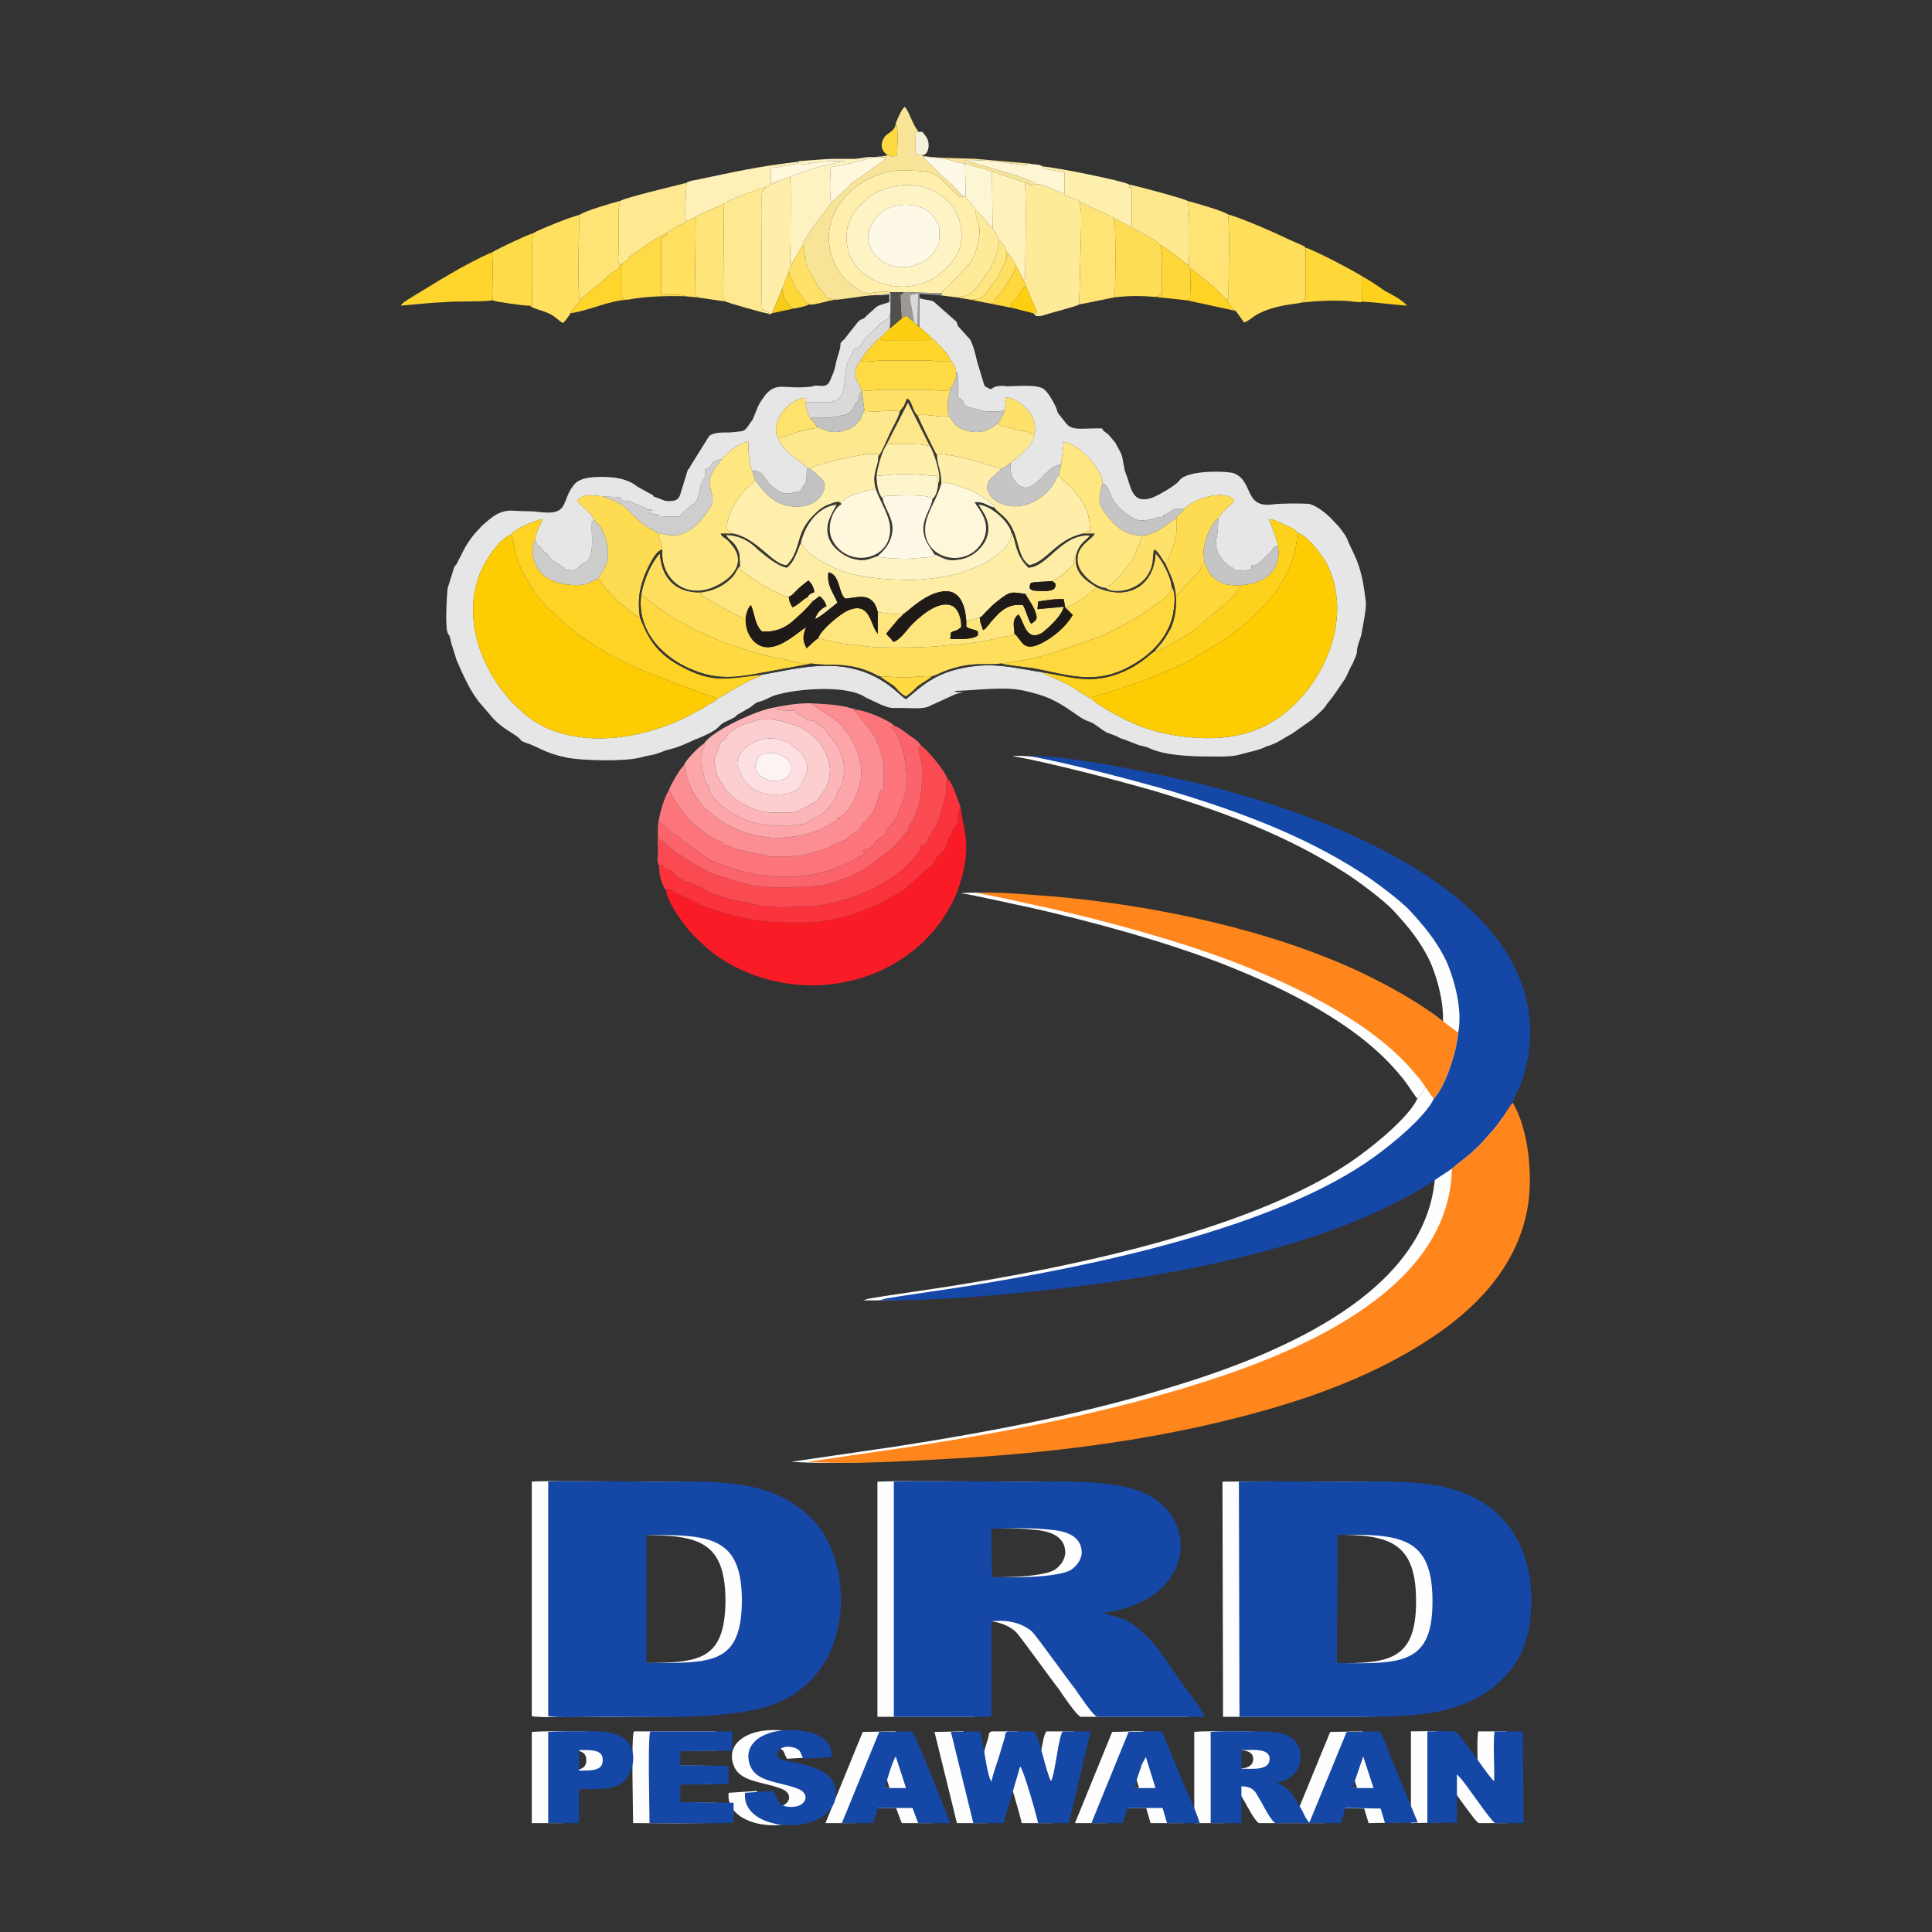 <?xml version="1.0" encoding="UTF-8"?>
<!DOCTYPE svg PUBLIC "-//W3C//DTD SVG 1.1//EN" "http://www.w3.org/Graphics/SVG/1.1/DTD/svg11.dtd">
<!-- Creator: CorelDRAW X7 -->
<svg xmlns="http://www.w3.org/2000/svg" xml:space="preserve" width="200mm" height="200mm" version="1.1" style="shape-rendering:geometricPrecision; text-rendering:geometricPrecision; image-rendering:optimizeQuality; fill-rule:evenodd; clip-rule:evenodd"
viewBox="0 0 20000 20000"
 xmlns:xlink="http://www.w3.org/1999/xlink">
 <rect x="0" y="0" width="20000" height="20000" fill="#333333" stroke="none"/>
 <defs>
  <style type="text/css">
   <![CDATA[
    .fil0 {fill:#FEFEFE}
    .fil21 {fill:#1547A6}
    .fil39 {fill:#1F1A17}
    .fil31 {fill:#393834}
    .fil63 {fill:#53504B}
    .fil62 {fill:#9C9A97}
    .fil56 {fill:#C2C2C2}
    .fil53 {fill:#C6C5C5}
    .fil49 {fill:#CCCCCB}
    .fil48 {fill:#CFCECE}
    .fil52 {fill:#D9D9D9}
    .fil1 {fill:#E6E6E6}
    .fil64 {fill:#F5F1DA}
    .fil65 {fill:#F7CB1A}
    .fil24 {fill:#F7E497}
    .fil3 {fill:#F91C26}
    .fil16 {fill:#FA333C}
    .fil8 {fill:#FA4B53}
    .fil23 {fill:#FB646B}
    .fil7 {fill:#FB757B}
    .fil9 {fill:#FC8D92}
    .fil25 {fill:#FCA6A9}
    .fil28 {fill:#FCB6B9}
    .fil19 {fill:#FDCED0}
    .fil47 {fill:#FDDFE1}
    .fil11 {fill:#FDEB99}
    .fil5 {fill:#FDEDA5}
    .fil55 {fill:#FDF6D3}
    .fil2 {fill:#FECC02}
    .fil60 {fill:#FECF11}
    .fil14 {fill:#FED21C}
    .fil6 {fill:#FED323}
    .fil46 {fill:#FED52C}
    .fil41 {fill:#FED738}
    .fil22 {fill:#FED83C}
    .fil27 {fill:#FED942}
    .fil38 {fill:#FEDA46}
    .fil45 {fill:#FEDB49}
    .fil26 {fill:#FEDC51}
    .fil37 {fill:#FEDD56}
    .fil15 {fill:#FEDE5A}
    .fil4 {fill:#FEDE5D}
    .fil61 {fill:#FEDF62}
    .fil50 {fill:#FEE166}
    .fil51 {fill:#FEE16A}
    .fil57 {fill:#FEE26E}
    .fil44 {fill:#FEE479}
    .fil10 {fill:#FEE57E}
    .fil12 {fill:#FEE681}
    .fil58 {fill:#FEE78A}
    .fil32 {fill:#FEE88D}
    .fil29 {fill:#FEE991}
    .fil17 {fill:#FEEEAA}
    .fil13 {fill:#FEEFAD}
    .fil43 {fill:#FEF0B6}
    .fil42 {fill:#FEF1BA}
    .fil40 {fill:#FEF2C1}
    .fil18 {fill:#FEF3C5}
    .fil59 {fill:#FEF3F3}
    .fil54 {fill:#FEF4CB}
    .fil33 {fill:#FEF7DA}
    .fil34 {fill:#FEF9E7}
    .fil20 {fill:#FF861D}
    .fil30 {fill:#FFE061}
    .fil35 {fill:#FFE475}
    .fil36 {fill:#FFF8DD}
   ]]>
  </style>
 </defs>
 <g id="Layer_x0020_1">
  <g id="_427079312">
   <path class="fil0" d="M14673 11373c113,-109 239,-485 252,-684 -80,-55 -146,-109 -232,-176 -239,-170 -478,-303 -751,-436 -942,-448 -2157,-708 -3232,-799 -193,-12 -585,-54 -764,-30 93,6 584,121 710,145 664,151 1395,351 2005,587 664,261 1408,630 1832,1150 80,91 100,140 160,218l20 25z"/>
   <g>
    <path class="fil0" d="M10099 16325l-7 -497c160,-12 445,-12 591,6 186,12 345,67 345,242 -6,85 -66,146 -113,176 -152,85 -637,79 -816,73zm1162 369c159,-12 365,-91 471,-157 478,-303 411,-921 -126,-1108 -332,-115 -837,-91 -1215,-91 -312,0 -1049,-12 -1308,0l0 2434 1009 0 0 -987c179,-24 332,24 425,109 47,48 372,502 445,593 20,30 186,279 226,285l1115 0c-20,-61 -166,-255 -213,-315 -73,-103 -146,-206 -219,-315 -93,-133 -146,-182 -252,-279 -159,-139 -259,-115 -358,-169z"/>
    <path class="fil0" d="M6521 15889c650,0 982,12 989,666 0,684 -312,660 -989,660l0 -1326zm-1016 1877c100,18 418,6 544,6 492,0 1109,24 1567,-67 1095,-212 1062,-1465 671,-1925 -425,-491 -1036,-442 -1693,-442 -160,0 -1003,-12 -1089,0l0 2428z"/>
    <path class="fil0" d="M13677 15889c650,-12 976,24 982,666 7,672 -305,672 -989,660l7 -1326zm-1016 1883c365,0 730,0 1096,0 630,0 1274,24 1686,-454 172,-194 239,-448 239,-763 0,-624 -352,-1048 -910,-1163 -332,-72 -683,-54 -1029,-54 -358,0 -723,-6 -1088,0l6 2434z"/>
    <path class="fil0" d="M14925 10689c-13,199 -139,575 -252,684 -87,187 -419,460 -611,599 -1022,745 -2961,1144 -4269,1350l-650 97c-53,12 -146,18 -186,36l-26 6c557,6 1208,-48 1752,-109 1248,-133 2861,-430 3910,-1077l266 -176c73,-66 225,-163 345,-309 53,-60 99,-103 152,-181 34,-43 100,-158 133,-194 13,-61 60,-127 86,-200 80,-212 113,-466 87,-690 -146,-1314 -1992,-2034 -3233,-2367 -418,-109 -1547,-351 -1952,-333 405,73 1096,254 1494,369 717,218 1347,454 1945,836 126,78 411,290 511,399 139,152 272,303 378,527 87,200 166,509 120,733z"/>
    <path class="fil0" d="M14859 12099c-20,1199 -1448,1853 -2576,2210 -989,315 -1965,502 -3014,666l-1075 157c438,30 1009,-6 1447,-30 1261,-67 2549,-248 3697,-630 359,-121 711,-272 1003,-436 610,-339 1155,-805 1294,-1489 73,-345 20,-860 -146,-1132 -33,36 -99,151 -133,194 -53,78 -99,121 -152,181 -120,146 -272,243 -345,309z"/>
    <path class="fil0" d="M13942 18183l107 327 -219 0 112 -327zm-1261 -66c113,0 299,-25 292,97 -6,115 -172,96 -292,96l0 -193zm372 345c53,-31 99,-31 146,-73 133,-103 126,-333 -20,-412 -100,-60 -259,-54 -392,-54 -126,0 -305,-6 -424,6l0 944 318 0 0 -381c140,0 153,79 206,163 27,49 106,200 146,218l677 0 47 -157 365 6 46 151 339 -6 -292 -708c-14,-36 -73,-224 -113,-236l-332 6 -385 938c-33,-30 -53,-78 -73,-121 -80,-127 -120,-236 -259,-284z"/>
    <path class="fil0" d="M9906 18873l312 0 173 -587c40,49 166,497 186,587l318 0 226 -950 -285 0c-47,18 -80,436 -126,515 -54,-91 -127,-497 -180,-515l-265 0c-33,18 -27,18 -33,60l-60 200c-27,85 -60,176 -80,261 -53,-91 -73,-388 -119,-521l-299 6 232 944z"/>
    <path class="fil0" d="M14912 18371c26,12 0,0 20,18 53,42 338,478 378,484l292 0 -7 -950 -292 0c-20,79 0,406 -6,515 -40,-31 -160,-206 -199,-261l-147 -194c-59,-84 -59,-60 -345,-60l0 950 306 -6 0 -496z"/>
    <path class="fil0" d="M6873 18129l537 -6 0 -200 -849 0c-27,79 -7,811 -7,950 153,0 770,6 870,-6l0 -205 -551 -7 0 -181 498 -6 0 -188 -498 -6 0 -145z"/>
    <path class="fil0" d="M7543 18559c-46,417 870,460 936,48 47,-345 -445,-345 -558,-393 -112,-55 0,-176 147,-116 59,25 46,55 79,109l292 -18c14,-218 -232,-290 -478,-278 -239,12 -438,139 -371,351 59,188 292,176 497,254 133,49 93,176 -39,188 -173,12 -160,-79 -213,-164l-292 19z"/>
    <path class="fil0" d="M8990 18510c14,-60 80,-284 113,-327l106 327 -219 0zm-139 363c26,-12 13,19 40,-78 13,-25 20,-49 26,-79l359 0 59 157 332 0c-13,-36 -365,-938 -398,-950l-338 6 -386 944 306 0z"/>
    <path class="fil0" d="M11579 18510c0,-54 53,-181 73,-248l40 -73 100 321 -213 0zm-79 206l365 0 46 157 339 0c-47,-151 -140,-333 -199,-484l-147 -357c-53,-145 0,-109 -391,-103l-385 944 325 0 47 -157z"/>
    <path class="fil0" d="M5824 18117c119,0 252,-12 245,109 0,109 -126,103 -245,103l0 -212zm0 405c172,-6 338,18 451,-72 146,-115 219,-521 -252,-527 -159,0 -359,-6 -518,6l0 944 319 0 0 -351z"/>
   </g>
  </g>
  <path class="fil1" d="M9519 3085l0 297c33,42 99,78 126,121 33,18 33,24 60,54 20,18 33,30 53,55 26,24 73,78 79,121 20,12 7,-6 27,24 7,6 13,18 13,24 13,18 20,42 20,67 33,30 13,30 13,30 7,6 7,24 7,30l0 206c13,12 20,12 27,12 53,49 6,36 46,73 27,18 86,24 120,36 86,36 245,30 292,12l13 -133c99,6 179,85 219,127 60,61 86,133 80,236 -14,140 -173,255 -253,315 0,55 0,127 27,164 93,133 166,102 252,30l53 -49c14,-24 7,-18 33,-36 54,-48 74,-73 160,-97l26 -230c100,12 219,121 259,164 47,54 153,181 140,272 66,48 -34,-30 33,12 20,12 33,49 46,79 27,91 107,181 199,236l60 36c73,37 199,-6 239,-18 20,0 33,-6 67,-6 0,-6 -20,0 -14,-18 140,-36 20,-67 219,-67 73,-54 107,-84 239,-121 107,-24 219,-36 279,37 -33,54 -139,121 -166,187 -6,73 0,109 -13,176 -33,127 13,224 113,308 46,37 40,7 73,55 86,6 99,-6 166,-6l6 -49c67,-6 60,-6 93,-36l100 -97c40,-42 20,-60 80,-60 -27,-127 -60,-188 -93,-285 53,6 119,37 166,61 53,24 106,42 132,85 93,18 266,236 319,357 226,508 -13,1108 -385,1447 -252,230 -571,357 -1069,308 -212,-24 -398,-66 -571,-145 -93,-36 -391,-200 -425,-248 -66,-30 -172,-109 -252,-152 -53,-30 -239,-108 -265,-127 -306,-48 -512,-109 -830,-42 -286,61 -405,176 -578,321 -46,-24 -132,-127 -272,-206 -418,-242 -856,-109 -1215,-48 -26,18 -26,18 -59,30 -166,66 -359,200 -405,218 -7,18 -80,54 -100,66 -40,25 -66,43 -106,61 -571,333 -1394,430 -1846,-18 -33,-31 -66,-55 -93,-91 -325,-363 -504,-890 -298,-1350 46,-109 199,-339 305,-363 27,-55 232,-146 325,-164 -20,67 -73,139 -73,212 20,91 27,30 67,97 6,6 20,24 20,24 13,18 -7,0 20,18 66,49 19,25 53,61 20,30 33,18 66,48l20 12c60,43 20,-6 66,55 107,6 100,6 133,-24 86,-91 73,-12 120,-115 39,-85 13,-249 20,-357l26 -19c-26,-78 -153,-157 -179,-205 86,-79 139,-49 272,-43 60,12 139,0 193,18 0,0 -20,0 -14,18 40,19 53,7 100,19 6,0 172,84 232,90 -60,6 -26,-6 -40,25 14,6 73,18 87,18 46,24 6,6 0,18l225 6c27,-30 14,-24 47,-48l13 -13c0,0 7,0 7,-6l66 -54c27,-18 7,6 27,-18 53,-37 40,-158 93,-248 13,-19 0,12 13,-19 7,-30 7,-60 7,-90 19,0 -27,18 19,0 60,-25 27,-91 146,-97 67,-67 140,-146 279,-188 0,85 7,242 40,303 140,12 100,72 206,163 40,30 73,61 133,73 53,12 59,-12 159,-18 0,0 -7,0 7,-18l33 -49c6,-6 6,-12 13,-18 13,-30 13,-42 13,-85 0,-30 0,-54 14,-72 -87,-79 -279,-188 -312,-321 -87,-164 132,-412 285,-406l0 42c80,0 179,7 252,0 213,-24 120,-272 193,-423l26 -55c34,-48 14,-42 34,-66 20,-25 39,0 66,-37 13,-18 20,-60 86,-115l126 -121c127,-79 54,-12 100,-115l0 -188c-20,0 -40,0 -53,0l-33 7c0,0 -7,6 -7,6l80 -6 0 78c-47,18 -93,24 -133,49l-100 90c-46,55 -53,25 -86,61 0,0 -7,0 -7,6l-139 176c0,6 0,6 -7,6 -53,54 -26,24 -39,91l-20 72c-27,73 -27,139 -60,206 -33,73 -33,121 -139,109 -60,-6 -34,6 -107,12 -252,24 -325,-54 -444,79l-47 66c-40,61 -53,115 -80,176 -13,30 -6,18 -26,42 -73,109 -53,91 -219,109 -53,0 -166,-6 -213,37l-192 308c-13,37 -20,18 -33,55l-67 218c-20,85 -59,97 -159,91l-113 -43c0,0 0,0 -7,0 -13,-12 0,-6 -13,-18l-133 -73c-33,-18 -39,-24 -73,-48 -99,-55 -205,-67 -325,-67 -99,0 -232,6 -292,91 -126,164 -40,309 -345,273 -86,-13 -166,-6 -252,-13 -166,-18 -246,67 -352,158 0,6 0,6 -7,6 0,6 -13,18 -13,18 -80,79 -140,170 -186,266 -13,31 -27,49 -40,79 -20,49 -33,30 -46,85l-60 194c-7,72 -27,387 0,454 13,36 7,6 20,36 6,12 13,42 13,55l60 193c13,30 26,61 40,91 40,91 106,230 172,315 14,24 33,42 53,66l120 140c106,109 206,145 265,199 27,31 14,25 60,43 159,54 199,109 432,157 146,30 590,43 756,0 47,-12 67,-18 107,-24 99,-18 132,-48 199,-61 99,-24 186,-66 279,-109 0,0 0,0 6,0 80,-36 179,-72 233,-133 33,-42 99,-54 166,-97 13,-12 13,-18 26,-24l126 -72c27,-19 47,-43 80,-55 80,-18 106,-48 186,-73 219,-66 737,-109 929,25l166 78c100,37 86,31 226,31 79,0 186,12 252,-12l266 -122c39,-18 59,-18 99,-30 -40,0 -66,6 -93,-12 233,-6 505,-48 711,-6 245,55 331,97 517,224 53,36 107,79 166,97 67,24 113,73 166,103 47,30 87,30 140,60 33,18 26,12 66,25 27,12 40,18 60,24 66,24 79,36 146,48 46,12 33,12 66,24 146,67 418,79 578,79 106,0 212,6 312,-12 46,-12 20,-6 46,-12 80,-24 166,-36 246,-73 13,-12 6,-6 33,-12 119,-42 153,-79 246,-127l205 -145c53,-49 120,-103 153,-158l66 -84c14,-25 20,-25 34,-49l79 -115c33,-48 53,-115 87,-169l39 -91c0,-6 0,-6 0,-12 14,-18 7,-6 7,-31 13,-102 40,-115 53,-205 13,-79 47,-237 40,-309 -20,-158 -40,-291 -93,-424 -7,-24 -20,-42 -26,-60l-60 -128c-20,-66 -60,-109 -100,-163l-86 -91c-47,-48 -153,-133 -226,-145 -66,-6 -305,-6 -378,6 -292,36 -193,-236 -392,-321 -53,-24 -471,-42 -564,67l-27 30c-66,54 -179,121 -252,151 -226,85 -226,-121 -279,-242 -26,-60 -26,-157 -53,-218l-53 -97c0,-6 0,-6 -7,-12l-66 -79c-7,0 -7,-6 -7,-6l-39 -30c-27,-30 -7,6 -20,-30 -193,-6 -306,30 -372,-49l-86 -109c-14,-30 -14,-48 -27,-72 -26,-55 -73,-139 -119,-176 -67,-54 -286,-30 -385,-30 -27,-6 -73,-6 -100,0 -40,6 -33,18 -73,30 -27,-24 -40,-12 -60,-42l-73 -242c-20,-79 -33,-152 -73,-230l-126 -140c-7,-18 -7,-18 -13,-42l-233 -206c-6,0 -6,-6 -6,-6 -40,-18 -113,-18 -146,-36z"/>
  <path class="fil2" d="M11304 7238c34,48 332,212 425,248 173,79 359,121 571,145 498,49 817,-78 1069,-308 372,-339 611,-939 385,-1447 -53,-121 -226,-339 -319,-357 -20,54 7,181 -126,441l-93 152c-59,79 -73,103 -146,169 -93,91 -126,140 -239,224l-86 67c-7,6 -13,12 -13,12l-412 254c-166,79 -465,212 -644,261 -66,24 -325,109 -372,115l0 24z"/>
  <path class="fil2" d="M7428 7232l-299 -109c-33,-12 -7,-6 -40,-12l-392 -152c-139,-54 -405,-187 -524,-266 -80,-54 -126,-73 -199,-133 0,-6 -7,-6 -7,-6 -93,-73 -179,-146 -259,-230l-33 -25c-119,-127 -212,-266 -285,-417 -73,-164 -67,-285 -100,-345 -106,24 -259,254 -305,363 -206,460 -27,987 298,1350 27,36 60,60 93,91 452,448 1275,351 1846,18 40,-18 66,-36 106,-61 20,-12 93,-48 100,-66z"/>
  <path class="fil3" d="M6897 9217c0,115 212,400 278,461 120,121 239,230 425,326 764,394 1700,176 2158,-490 99,-145 179,-321 219,-514 60,-309 0,-394 -33,-642 -27,48 -20,72 -27,121 -7,79 -20,42 -46,97 -7,12 -14,36 -20,54 -20,49 -34,37 -47,91 -13,91 -73,121 -93,139 -46,55 -26,49 -60,91l-278 248c-173,115 -379,218 -584,279 -133,36 -140,30 -246,54 -80,18 -179,18 -279,18 -425,6 -631,-48 -996,-175l-298 -145c-20,-13 -60,-49 -73,-13z"/>
  <path class="fil4" d="M6638 6154c46,24 53,43 86,67l93 72c113,85 159,103 272,170 33,18 66,36 100,54l219 97c40,18 73,31 106,43l232 78c140,49 352,85 505,121 60,19 86,0 152,13 160,30 372,-25 638,102 40,19 33,25 73,31 99,0 179,12 265,12 87,-6 166,-18 266,-12 53,-12 99,-43 153,-61 53,-18 106,-36 172,-48 146,-31 266,-6 392,-24 232,-25 318,-49 538,-109l537 -188 339 -182c0,0 0,0 6,0 0,-6 7,-6 7,-6l193 -139c79,-54 146,-103 146,-170 0,-96 -107,-296 -166,-345 -14,315 -266,497 -604,352l-146 115c-47,30 -127,78 -186,90l79 79c-59,103 -166,200 -265,260 -259,158 -252,0 -339,-66 -33,30 -53,24 -99,30 -140,30 -200,49 -359,67 -66,12 -179,18 -252,24 -133,24 -677,30 -810,12 -86,-18 -173,-18 -259,-30l-252 -55c-20,6 -113,97 -120,103 -46,-91 -39,-127 -6,-218 -87,55 -233,194 -372,206 -166,18 -266,-157 -252,-309 -14,6 -20,0 -27,12 -40,-24 -79,-36 -119,-60l-326 -188c7,0 14,-6 14,-6 0,-6 6,-6 6,-12 0,0 0,0 7,-6 -146,12 -259,-36 -325,-103 -73,-73 -107,-163 -120,-297 -86,91 -166,273 -192,424z"/>
  <path class="fil5" d="M8291 5615c-40,91 -67,200 -146,261 -100,-18 -226,-127 -299,-188 -73,-73 -173,-145 -332,-151 40,66 73,60 113,133 40,73 26,109 33,188 0,48 13,48 93,102 60,49 199,134 265,164 34,12 40,18 73,30 14,12 14,12 40,18 20,6 7,12 34,6 46,-18 59,-48 99,-84 20,-19 86,-73 106,-85 27,30 53,60 60,121 -33,12 -60,24 -66,48 -20,43 13,31 53,43 20,-12 40,-30 66,-49 33,19 60,61 73,103 -53,24 -99,67 -119,133 53,-18 179,-127 232,-169 -40,-103 -113,-176 -93,-315 120,24 100,206 173,273 113,-6 285,-85 338,139 87,12 173,24 259,24 33,-12 199,-188 372,-230 219,-55 272,133 285,297 47,-19 73,-6 140,-37 26,-6 20,-12 46,-36 13,-18 27,-30 40,-42 40,-43 60,-61 100,-91 132,-109 152,-91 285,-73 33,6 33,6 66,0 7,-18 7,-12 14,-36 -27,-12 -40,-12 -33,-49 6,-36 13,-30 53,-36 59,-6 119,-6 179,-12 53,-18 186,-133 212,-164 27,-30 0,-30 20,-72 7,-30 -6,-12 13,-24 34,-134 93,-146 147,-212 -299,-18 -432,321 -638,333 -146,-140 -126,-291 -179,-370 7,55 0,79 -46,140 -40,54 -67,78 -127,121 -86,60 -146,91 -252,127l-99 36c-107,37 -372,73 -505,73 -246,0 -544,-18 -770,-109 -100,-49 -206,-97 -292,-170 0,-6 0,-6 -7,-6 -33,-36 -46,-54 -79,-103z"/>
  <path class="fil6" d="M5290 5537c33,60 27,181 100,345 73,151 166,290 285,417l33 25c80,84 166,157 259,230 0,0 7,0 7,6 73,60 119,79 199,133 119,79 385,212 524,266l392 152c33,6 7,0 40,12l299 109c46,-18 239,-152 405,-218 33,-12 33,-12 59,-30 -371,42 -511,90 -829,-79 -246,-127 -346,-273 -439,-515 -39,-12 -33,-6 -66,-36 -27,-24 -33,-30 -60,-48 -79,-55 -212,-188 -265,-261 -20,-36 -7,-48 -47,-48 -86,24 -93,66 -239,60 -458,-12 -471,-375 -405,-472 0,-73 53,-145 73,-212 -93,18 -298,109 -325,164z"/>
  <path class="fil7" d="M6923 8182c-53,85 -99,255 -113,370 27,-31 20,42 20,-37 40,18 47,43 53,43 100,90 20,30 87,72 13,6 0,0 13,6 20,12 13,12 26,18 100,67 -26,-24 73,61l266 188 139 54c107,36 173,61 292,85 67,12 80,18 153,24 47,6 120,12 179,12 352,0 585,-85 863,-254 0,0 -13,0 -20,0 -19,-6 -6,18 -19,-18 59,-24 53,6 139,-97 0,0 27,-24 27,-30l39 -25c40,-30 20,-36 47,-72 26,-43 60,-49 99,-133 27,-61 40,-115 67,-176 79,-163 6,-617 -120,-745 14,-12 0,-6 27,-12 -40,-54 -312,-169 -405,-169l-20 6c40,24 27,24 53,54l153 194c40,61 106,242 106,327 7,91 0,145 0,254l-27 0c-33,0 20,-6 -6,0l-33 115c-27,55 -27,109 -113,194 -73,67 -20,18 -67,85 -26,42 -33,18 -86,66 -73,73 -113,67 -206,115 -26,12 -20,19 -46,25 -27,12 -33,6 -60,12 -33,12 -20,6 -26,12 -47,24 -186,54 -226,54 -140,12 -246,18 -359,-12 -13,-6 -59,-12 -66,-12l-193 -42c-26,-6 -73,-43 -152,-49 0,0 0,-6 0,-6 0,-30 13,-6 -60,-42 0,0 -7,-6 -7,-6l-13 -6c-153,-79 -40,-18 -159,-103 -27,-24 -53,-43 -80,-67 -7,-6 -13,-18 -20,-24 -6,0 -6,-6 -20,-12l-46 -67c-80,-97 -133,-212 -153,-230z"/>
  <path class="fil8" d="M6810 8854c-6,30 -6,85 14,109 39,-18 33,6 66,24 46,25 60,13 100,67 26,30 -14,6 26,30 27,12 13,0 40,18 66,31 -13,13 86,37 53,12 20,6 53,24 40,18 34,0 73,30l73 43c206,84 292,84 472,127 139,36 305,30 464,24 233,-6 319,-30 505,-85 212,-60 571,-254 690,-436 40,-60 53,-24 60,-109 46,-6 60,-18 73,-54 7,-18 0,-18 13,-36l73 -115c40,-79 67,-194 87,-279 13,-48 20,-42 20,-103 0,-30 -14,-97 13,-103 -33,-97 -226,-321 -279,-351 -20,18 -27,12 -20,49 0,24 27,96 33,181 0,97 0,200 -13,279 -13,96 -53,193 -86,278 -20,36 -20,24 -33,49 -34,54 13,18 -54,90 -6,12 -20,31 -33,43 -99,97 13,18 -99,103l-273 205c-33,19 -19,7 -53,25 -93,60 -265,115 -378,145 -93,18 -226,12 -292,18 -146,18 -272,0 -432,-12 -20,-6 -46,-12 -66,-18 -106,-30 -53,0 -173,-49 0,0 0,0 -6,0 0,0 -7,0 -7,-6l-106 -30c-33,-12 -73,-24 -106,-42l-206 -115c-33,-25 20,12 -13,-12 -166,-103 -87,-43 -213,-158 -40,-36 -40,-30 -60,-36 -13,-12 -13,-6 -26,-24l-7 175z"/>
  <path class="fil9" d="M7076 7928c-33,24 -133,194 -153,254 20,18 73,133 153,230l46 67c14,6 14,12 20,12 7,6 13,18 20,24 27,24 53,43 80,67 119,85 6,24 159,103l13 6c0,0 7,6 7,6 73,36 60,12 60,42 0,0 0,6 0,6 79,6 126,43 152,49l193 42c7,0 53,6 66,12 113,30 219,24 359,12 40,0 179,-30 226,-54 6,-6 -7,0 26,-12 27,-6 33,0 60,-12 26,-6 20,-13 46,-25 93,-48 133,-42 206,-115 53,-48 60,-24 86,-66 47,-67 -6,-18 67,-85 86,-85 86,-139 113,-194l33 -115c26,-6 -27,0 6,0l27 0c0,-109 7,-163 0,-254 0,-85 -66,-266 -106,-327l-153 -194c-26,-30 -13,-30 -53,-54l20 -6c-27,-18 -13,-6 -53,-18 -120,-37 -299,-43 -418,-49l232 146c26,18 40,36 66,54 20,24 40,42 60,73 93,96 173,308 173,436 6,139 -73,339 -180,441l-13 13c-7,0 -7,0 -7,0 -112,84 -13,-19 -39,36 -7,12 0,6 -20,18l-153 85c-40,18 -73,24 -113,42 -60,24 -219,43 -292,49 -139,6 -292,-19 -418,-67 -86,-30 -206,-97 -279,-151l-113 -97c-86,-103 -192,-254 -192,-436l-20 6z"/>
  <path class="fil10" d="M10893 6015c20,18 40,18 33,54 -7,25 -20,37 -53,43 -47,12 -133,6 -179,0 -7,24 -7,18 -14,36 -33,6 -33,6 -66,0 27,49 60,91 93,158 33,84 40,109 -33,151 -33,-42 -47,-133 -86,-194 -127,-12 -193,36 -253,91 -33,36 -46,48 -79,85 -7,12 -20,30 -34,42 -26,36 -26,30 -46,42 -13,-54 -33,-72 -33,-133 -67,31 -93,18 -140,37l0 60c40,30 80,24 120,49l0 42c-67,48 -199,36 -286,36l7 -66c40,-25 46,-6 106,-55 7,-85 -33,-200 -99,-224 -146,-60 -352,133 -432,218 -46,55 -113,145 -172,158 -27,-43 -47,-49 -73,-85l126 -152c33,-30 26,-18 46,-48 -86,0 -172,-12 -259,-24l0 224c-79,-79 -73,-351 -318,-236 -87,42 -279,206 -299,284l252 55c86,12 173,12 259,30 133,18 677,12 810,-12 73,-6 186,-12 252,-24 159,-18 219,-37 359,-67 46,-6 66,0 99,-30 0,-79 -33,-133 40,-200 60,61 73,297 252,188 53,-43 199,-170 219,-267l-272 25 7 -79c79,-12 179,-30 265,-24l14 84c59,-12 139,-60 186,-90l146 -115c-120,-73 -239,-152 -220,-327 -19,12 -6,-6 -13,24 -20,42 7,42 -20,72 -26,31 -159,146 -212,164z"/>
  <path class="fil11" d="M10594 2897l27 67 113 266c-20,24 0,6 -40,12 33,24 20,31 53,31 20,0 53,-7 66,-13 73,-24 339,-90 359,-109l20 -799c0,-48 0,-90 0,-139l-14 -121c-13,-30 -53,-36 -86,-42 -33,-12 -53,-12 -73,-43l-226 -91c-26,-6 -40,-12 -66,-6l-60 6c-20,-18 13,7 -33,-18 -20,-12 -13,0 -27,-12 20,49 7,733 7,890 0,18 0,55 0,67 -7,66 -7,42 -20,54z"/>
  <path class="fil12" d="M7467 4756c-46,72 -139,163 -119,266 27,133 60,158 -27,279 -59,78 -106,139 -185,187 -120,73 -173,61 -319,31 0,24 7,60 20,84 6,31 13,37 20,85 -27,285 225,527 537,387 193,-84 332,-254 186,-429 -73,-97 -99,-73 -119,-121l133 0c-20,-19 -60,-19 -67,-55 -13,-127 113,-333 219,-430l73 -66 -33 -103c-33,-61 -40,-218 -40,-303 -139,42 -212,121 -279,188z"/>
  <path class="fil13" d="M8384 4853l59 48c67,55 113,91 87,170 -34,90 -107,151 -219,169 -312,42 -439,-212 -492,-266l-73 66c-106,97 -232,303 -219,430 7,36 47,36 67,55 252,54 405,326 551,326 126,-127 106,-278 192,-411 40,-67 93,-115 146,-164 27,-18 60,-42 100,-54 119,-49 113,-18 126,0 0,-6 0,-12 0,-12l40 -49c26,-12 26,-12 46,-24 73,-30 206,-73 272,-73 -46,-169 27,-217 27,-345 0,-18 -7,-18 -13,-30 -20,18 6,6 -40,12 -20,0 -33,0 -53,0 -153,18 -505,91 -604,152z"/>
  <path class="fil14" d="M13230 5658c39,242 -133,381 -372,399 -20,31 -27,31 -47,61 -20,24 -26,30 -46,54l-33 37c0,0 0,0 0,6 -7,0 -14,6 -14,6l-358 302c-53,37 -332,218 -405,218 -46,25 -86,79 -219,158 -385,218 -631,109 -949,60 26,19 212,97 265,127 80,43 186,122 252,152l0 -24c47,-6 306,-91 372,-115 179,-49 478,-182 644,-261l412 -254c0,0 6,-6 13,-12l86 -67c113,-84 146,-133 239,-224 73,-66 87,-90 146,-169l93 -152c133,-260 106,-387 126,-441 -26,-43 -79,-61 -132,-85 -47,-24 -113,-55 -166,-61 33,97 66,158 93,285z"/>
  <path class="fil15" d="M12698 3103c14,30 60,97 93,115 34,42 54,73 87,121 40,-12 79,-48 126,-79 199,-109 405,-109 465,-127l19 -18c0,-6 7,-6 7,-6 13,-12 7,-6 20,-12l0 -533c-7,-6 -7,-6 -20,-18l-166 -73c-146,-72 -484,-218 -617,-254 20,139 6,587 6,793 0,109 0,85 -20,91z"/>
  <path class="fil16" d="M6824 8963c-7,67 26,212 73,254 13,-36 53,0 73,13l298 145c365,127 571,181 996,175 100,0 199,0 279,-18 106,-24 113,-18 246,-54 205,-61 411,-164 584,-279l278 -248c34,-42 14,-36 60,-91 20,-18 80,-48 93,-139 13,-54 27,-42 47,-91 6,-18 13,-42 20,-54 26,-55 39,-18 46,-97 7,-49 0,-73 27,-121 -27,-73 -87,-267 -133,-291 -27,6 -13,73 -13,103 0,61 -7,55 -20,103 -20,85 -47,200 -87,279l-73 115c-13,18 -6,18 -13,36 -13,36 -27,48 -73,54 -7,85 -20,49 -60,109 -119,182 -478,376 -690,436 -186,55 -272,79 -505,85 -159,6 -325,12 -464,-24 -180,-43 -266,-43 -472,-127l-73 -43c-39,-30 -33,-12 -73,-30 -33,-18 0,-12 -53,-24 -99,-24 -20,-6 -86,-37 -27,-18 -13,-6 -40,-18 -40,-24 0,0 -26,-30 -40,-54 -54,-42 -100,-67 -33,-18 -27,-42 -66,-24z"/>
  <path class="fil17" d="M9744 5004c60,-24 180,30 233,48 33,12 46,12 73,25 206,103 152,103 245,157l-6 18c20,30 86,79 126,121 146,164 99,382 239,478 179,-30 272,-260 551,-326l46 -25c7,0 20,0 34,0 0,-78 -14,-133 -27,-199l-33 -67c0,0 -7,-12 -7,-12 -33,-67 -99,-145 -146,-194 -66,-60 -80,-54 -113,-109 -33,37 -46,85 -79,127 -34,43 -60,73 -100,97 -325,248 -684,-30 -518,-194l106 -96 -325 -97c-53,-12 -305,-73 -345,-49 0,97 46,170 46,297z"/>
  <path class="fil13" d="M8762 2461c0,-393 485,-653 863,-502 66,30 113,60 166,103l80 85c0,6 6,18 13,24 6,12 13,30 20,42 86,188 66,388 -87,545 -385,406 -1055,176 -1055,-297zm451 563l140 0 398 12c13,-24 -20,-6 47,-54l258 -272c20,-43 34,-67 47,-122 26,-96 53,-175 26,-278 -13,-55 -33,-85 -33,-133 0,-6 0,-6 0,-6l-6 -12c-34,-61 -60,-61 -93,-121 -20,-13 -7,-13 -27,0 -33,0 -33,12 -80,-37 -205,-200 -172,-236 -557,-236 -193,0 -365,85 -498,188l-86 85c0,6 0,6 -7,12 -126,139 -186,327 -153,514 20,121 80,248 173,339l119 91c0,6 7,6 7,6 120,79 186,-6 325,24z"/>
  <path class="fil18" d="M8988 2449c0,-72 46,-169 113,-224l26 -24c0,-6 7,-6 7,-6l13 -12c133,-91 365,-85 485,24 26,30 46,55 66,85 20,36 27,60 27,115 0,115 -7,139 -74,224l-33 36c-119,97 -298,127 -438,67 -6,-6 -40,-24 -46,-31l-47 -36c-60,-54 -99,-133 -99,-218zm-226 12c0,473 670,703 1055,297 153,-157 173,-357 87,-545 -7,-12 -14,-30 -20,-42 -7,-6 -13,-18 -13,-24l-80 -85c-53,-43 -100,-73 -166,-103 -378,-151 -863,109 -863,502z"/>
  <path class="fil19" d="M8005 8225c-146,0 -259,-73 -325,-182l-33 -85c0,-6 0,-6 0,-6 -7,-6 -7,-6 -7,-12l-7 -24c-19,-151 246,-369 538,-224l120 97c132,169 26,266 13,308l-7 37c-6,6 -6,6 -13,12 -86,79 -173,79 -279,79zm-611 -339l27 133c0,0 0,6 0,6l100 163c73,73 112,103 205,152 120,60 180,72 339,72 179,0 133,6 246,-42 86,-36 33,-18 86,-49 40,-18 40,-6 93,-78l40 -55c66,-97 79,-230 39,-339 -26,-66 -66,-157 -126,-200l-40 -42c-66,-73 -385,-206 -584,-145 -126,36 -152,42 -252,115 -46,30 -33,42 -53,66 -60,67 -33,-24 -93,152 -13,36 -27,42 -27,91z"/>
  <g id="_429153848">
   <path class="fil20" d="M14843 11373c113,-109 239,-485 252,-684 -80,-55 -146,-109 -232,-176 -239,-170 -478,-303 -751,-436 -942,-448 -2157,-708 -3232,-799 -193,-12 -585,-54 -764,-30 93,6 584,121 710,145 664,151 1395,351 2005,587 664,261 1408,630 1832,1150 80,91 100,140 160,218l20 25z"/>
   <g>
    <path class="fil21" d="M10269 16325l-7 -497c160,-12 445,-12 591,6 186,12 345,67 345,242 -6,85 -66,146 -113,176 -152,85 -637,79 -816,73zm1162 369c159,-12 365,-91 471,-157 478,-303 411,-921 -126,-1108 -332,-115 -837,-91 -1215,-91 -312,0 -1049,-12 -1308,0l0 2434 1009 0 0 -987c179,-24 332,24 425,109 47,48 372,502 445,593 20,30 186,279 226,285l1115 0c-20,-61 -166,-255 -213,-315 -73,-103 -146,-206 -219,-315 -93,-133 -146,-182 -252,-279 -159,-139 -259,-115 -358,-169z"/>
    <path class="fil21" d="M6691 15889c650,0 982,12 989,666 0,684 -312,660 -989,660l0 -1326zm-1016 1877c100,18 418,6 544,6 492,0 1109,24 1567,-67 1095,-212 1062,-1465 671,-1925 -425,-491 -1036,-442 -1693,-442 -160,0 -1003,-12 -1089,0l0 2428z"/>
    <path class="fil21" d="M13847 15889c650,-12 976,24 982,666 7,672 -305,672 -989,660l7 -1326zm-1016 1883c365,0 730,0 1096,0 630,0 1274,24 1686,-454 172,-194 239,-448 239,-763 0,-624 -352,-1048 -910,-1163 -332,-72 -683,-54 -1029,-54 -358,0 -723,-6 -1088,0l6 2434z"/>
    <path class="fil21" d="M15095 10689c-13,199 -139,575 -252,684 -87,187 -419,460 -611,599 -1022,745 -2961,1144 -4269,1350l-650 97c-53,12 -146,18 -186,36l-26 6c557,6 1208,-48 1752,-109 1248,-133 2861,-430 3910,-1077l266 -176c73,-66 225,-163 345,-309 53,-60 99,-103 152,-181 34,-43 100,-158 133,-194 13,-61 60,-127 86,-200 80,-212 113,-466 87,-690 -146,-1314 -1992,-2034 -3233,-2367 -418,-109 -1547,-351 -1952,-333 405,73 1096,254 1494,369 717,218 1347,454 1945,836 126,78 411,290 511,399 139,152 272,303 378,527 87,200 166,509 120,733z"/>
    <path class="fil20" d="M15029 12099c-20,1199 -1448,1853 -2576,2210 -989,315 -1965,502 -3014,666l-1075 157c438,30 1009,-6 1447,-30 1261,-67 2549,-248 3697,-630 359,-121 711,-272 1003,-436 610,-339 1155,-805 1294,-1489 73,-345 20,-860 -146,-1132 -33,36 -99,151 -133,194 -53,78 -99,121 -152,181 -120,146 -272,243 -345,309z"/>
    <path class="fil21" d="M14112 18183l107 327 -219 0 112 -327zm-1261 -66c113,0 299,-25 292,97 -6,115 -172,96 -292,96l0 -193zm372 345c53,-31 99,-31 146,-73 133,-103 126,-333 -20,-412 -100,-60 -259,-54 -392,-54 -126,0 -305,-6 -424,6l0 944 318 0 0 -381c140,0 153,79 206,163 27,49 106,200 146,218l677 0 47 -157 365 6 46 151 339 -6 -292 -708c-14,-36 -73,-224 -113,-236l-332 6 -385 938c-33,-30 -53,-78 -73,-121 -80,-127 -120,-236 -259,-284z"/>
    <path class="fil21" d="M10076 18873l312 0 173 -587c40,49 166,497 186,587l318 0 226 -950 -285 0c-47,18 -80,436 -126,515 -54,-91 -127,-497 -180,-515l-265 0c-33,18 -27,18 -33,60l-60 200c-27,85 -60,176 -80,261 -53,-91 -73,-388 -119,-521l-299 6 232 944z"/>
    <path class="fil21" d="M15082 18371c26,12 0,0 20,18 53,42 338,478 378,484l292 0 -7 -950 -292 0c-20,79 0,406 -6,515 -40,-31 -160,-206 -199,-261l-147 -194c-59,-84 -59,-60 -345,-60l0 950 306 -6 0 -496z"/>
    <path class="fil21" d="M7043 18129l537 -6 0 -200 -849 0c-27,79 -7,811 -7,950 153,0 770,6 870,-6l0 -205 -551 -7 0 -181 498 -6 0 -188 -498 -6 0 -145z"/>
    <path class="fil21" d="M7713 18559c-46,417 870,460 936,48 47,-345 -445,-345 -558,-393 -112,-55 0,-176 147,-116 59,25 46,55 79,109l292 -18c14,-218 -232,-290 -478,-278 -239,12 -438,139 -371,351 59,188 292,176 497,254 133,49 93,176 -39,188 -173,12 -160,-79 -213,-164l-292 19z"/>
    <path class="fil21" d="M9160 18510c14,-60 80,-284 113,-327l106 327 -219 0zm-139 363c26,-12 13,19 40,-78 13,-25 20,-49 26,-79l359 0 59 157 332 0c-13,-36 -365,-938 -398,-950l-338 6 -386 944 306 0z"/>
    <path class="fil21" d="M11749 18510c0,-54 53,-181 73,-248l40 -73 100 321 -213 0zm-79 206l365 0 46 157 339 0c-47,-151 -140,-333 -199,-484l-147 -357c-53,-145 0,-109 -391,-103l-385 944 325 0 47 -157z"/>
    <path class="fil21" d="M5994 18117c119,0 252,-12 245,109 0,109 -126,103 -245,103l0 -212zm0 405c172,-6 338,18 451,-72 146,-115 219,-521 -252,-527 -159,0 -359,-6 -518,6l0 944 319 0 0 -351z"/>
   </g>
  </g>
  <path class="fil18" d="M8291 5615c33,49 46,67 79,103 7,0 7,0 7,6 86,73 192,121 292,170 226,91 524,109 770,109 133,0 398,-36 505,-73l99 -36c106,-36 166,-67 252,-127 60,-43 87,-67 127,-121 46,-61 53,-85 46,-140 -13,-78 -179,-266 -339,-284 27,60 87,109 100,224 7,103 -33,175 -86,230 -40,48 -120,103 -213,115 -139,24 -172,-24 -259,-55 -13,25 -6,19 -46,31l-232 18c-54,0 -233,-6 -279,-18 -33,-12 0,0 -27,-12 -99,30 -133,66 -272,24 -73,-24 -146,-79 -186,-127 -146,-182 0,-351 33,-430 -205,24 -332,224 -371,393z"/>
  <path class="fil22" d="M10362 6869c60,18 245,36 332,48 352,67 604,163 929,18 259,-121 458,-309 518,-563 13,-73 40,-236 -13,-297 0,67 -67,116 -146,170l-193 139c0,0 -7,0 -7,6 -6,0 -6,0 -6,0l-339 182 -537 188c-220,60 -306,84 -538,109z"/>
  <path class="fil23" d="M6810 8552l0 302 7 -175c13,18 13,12 26,24 20,6 20,0 60,36 126,115 47,55 213,158 33,24 -20,-13 13,12l206 115c33,18 73,30 106,42l106 30c0,6 7,6 7,6 6,0 6,0 6,0 120,49 67,19 173,49 20,6 46,12 66,18 160,12 286,30 432,12 66,-6 199,0 292,-18 113,-30 285,-85 378,-145 34,-18 20,-6 53,-25l273 -205c112,-85 0,-6 99,-103 13,-12 27,-31 33,-43 67,-72 20,-36 54,-90 13,-25 13,-13 33,-49 33,-85 73,-182 86,-278 13,-79 13,-182 13,-279 -6,-85 -33,-157 -33,-181 -7,-37 0,-31 20,-49 -27,-48 -73,-73 -126,-109 -20,-18 -47,-36 -73,-54 -33,-19 -40,-31 -73,-37 -27,6 -13,0 -27,12 126,128 199,582 120,745 -27,61 -40,115 -67,176 -39,84 -73,90 -99,133 -27,36 -7,42 -47,72l-39 25c0,6 -27,30 -27,30 -86,103 -80,73 -139,97 13,36 0,12 19,18 7,0 20,0 20,0 -278,169 -511,254 -863,254 -59,0 -132,-6 -179,-12 -73,-6 -86,-12 -153,-24 -119,-24 -185,-49 -292,-85l-139 -54 -266 -188c-99,-85 27,6 -73,-61 -13,-6 -6,-6 -26,-18 -13,-6 0,0 -13,-6 -67,-42 13,18 -87,-72 -6,0 -13,-25 -53,-43 0,79 7,6 -20,37z"/>
  <path class="fil24" d="M9273 1275c33,60 13,266 13,339 -66,6 -46,12 -99,-12 -13,12 0,6 -27,12 -6,0 -33,6 -40,6 -33,0 -66,6 -73,6 40,12 93,0 133,0l-20 18c-33,42 -33,24 -73,61l-179 127c-133,84 -73,60 -173,145l-132 121c-20,30 -14,30 -40,61l-86 115c-47,54 -153,205 -166,260l26 151c13,-36 -7,0 7,-24 0,61 -7,67 20,121l99 176c0,0 0,0 0,6l40 48c20,12 13,6 20,24 53,79 27,43 133,67 146,-12 325,-54 471,-48 0,0 7,-6 7,-6l33 -7c13,0 33,0 53,0l-7 -18c-139,-30 -205,55 -325,-24 0,0 -7,0 -7,-6l-119 -91c-93,-91 -153,-218 -173,-339 -33,-187 27,-375 153,-514 7,-6 7,-6 7,-12l86 -85c133,-103 305,-188 498,-188 385,0 352,36 557,236 47,49 47,37 80,37 -133,-164 -259,-243 -305,-303 -33,-43 -27,-24 -53,-49l-60 -66c80,6 179,18 252,30 60,12 126,42 186,42 100,31 199,55 279,85 40,6 66,18 86,31 27,6 60,18 86,24 54,18 107,42 166,54 14,12 7,0 27,12 46,25 13,0 33,18l60 -6c0,-6 -7,-6 -7,-12 -79,-54 -445,-151 -537,-181 -40,-12 -67,-18 -100,-31l-100 -30c127,0 233,6 346,18l239 31c86,6 53,12 66,-6 0,-7 7,-7 13,-7l-551 -48c-99,-6 -478,-6 -557,-36l-60 -6 0 -224c13,-12 -27,-12 33,-12 -66,-73 -99,-212 -146,-261 -33,24 -73,121 -93,170z"/>
  <path class="fil25" d="M8018 7323c34,42 147,30 220,36 19,36 -40,6 39,42l73 43c87,42 40,-12 113,48 27,30 53,30 73,55l93 121c47,60 73,109 93,187 33,103 13,249 -33,321 -27,43 -13,0 -27,43 -39,109 14,6 -66,115 -53,78 -106,109 -193,145 -6,6 -13,6 -19,12 0,0 -7,0 -7,6 -40,30 0,24 -86,36 -107,19 -332,19 -438,-6 -140,-30 -27,0 -160,-54 -26,-6 -60,-24 -86,-43 -27,-12 -20,-12 -47,-24 -59,-36 -212,-163 -219,-230 -6,-42 27,6 -20,-54 -39,-49 -99,-321 -19,-406l-14 -18c-46,24 -186,163 -212,230l20 -6c0,182 106,333 192,436l113 97c73,54 193,121 279,151 126,48 279,73 418,67 73,-6 232,-25 292,-49 40,-18 73,-24 113,-42l153 -85c20,-12 13,-6 20,-18 26,-55 -73,48 39,-36 0,0 0,0 7,0l13 -13c107,-102 186,-302 180,-441 0,-128 -80,-340 -173,-436 -20,-31 -40,-49 -60,-73 -26,-18 -40,-36 -66,-54l-232 -146c-127,0 -246,18 -366,43z"/>
  <path class="fil12" d="M10986 4804l-27 115c33,55 47,49 113,109 47,49 113,127 146,194 0,0 7,12 7,12l33 67c13,66 27,121 27,199 -14,0 -27,0 -34,0l-46 25 126 0c-27,66 -226,133 -166,333 27,90 173,224 285,230 34,-31 54,-37 120,-103 66,-73 60,-61 119,-146 7,0 7,-6 7,-6 0,0 7,-6 7,-6 6,-12 13,-18 20,-30l53 -121c6,-12 6,-12 13,-24 27,-73 7,-67 47,-109 -180,6 -279,-91 -352,-176 -107,-127 -126,-169 -73,-357 13,-91 -93,-218 -140,-272 -40,-43 -159,-152 -259,-164l-26 230z"/>
  <path class="fil26" d="M6153 5385c73,55 126,182 139,297 7,67 0,127 -26,182 -27,66 -60,84 -80,133 40,0 27,12 47,48 53,73 186,206 265,261 27,18 33,24 60,48 33,30 27,24 66,36 -20,-157 -13,-260 40,-411 20,-55 113,-279 193,-291 -7,-48 -14,-54 -20,-85 -13,-24 -20,-60 -20,-84 -139,-67 -186,-115 -279,-200 -40,-43 -73,-79 -126,-109 -46,-30 -139,-49 -166,-73 -133,-6 -186,-36 -272,43 26,48 153,127 179,205z"/>
  <path class="fil27" d="M8403 6869c-66,-13 -92,6 -152,-13 -153,-36 -365,-72 -505,-121l-232 -78c-33,-12 -66,-25 -106,-43l-219 -97c-34,-18 -67,-36 -100,-54 -113,-67 -159,-85 -272,-170l-93 -72c-33,-24 -40,-43 -86,-67 -53,400 259,678 551,787 212,85 391,79 624,37l590 -109z"/>
  <path class="fil28" d="M7394 7886c0,-49 14,-55 27,-91 60,-176 33,-85 93,-152 20,-24 7,-36 53,-66 100,-73 126,-79 252,-115 199,-61 518,72 584,145l40 42c60,43 100,134 126,200 40,109 27,242 -39,339l-40 55c-53,72 -53,60 -93,78 -53,31 0,13 -86,49 -113,48 -67,42 -246,42 -159,0 -219,-12 -339,-72 -93,-49 -132,-79 -205,-152l-100 -163c0,0 0,-6 0,-6l-27 -133zm-106 -188l14 18c-80,85 -20,357 19,406 47,60 14,12 20,54 7,67 160,194 219,230 27,12 20,12 47,24 26,19 60,37 86,43 133,54 20,24 160,54 106,25 331,25 438,6 86,-12 46,-6 86,-36 0,-6 7,-6 7,-6 6,-6 13,-6 19,-12 87,-36 140,-67 193,-145 80,-109 27,-6 66,-115 14,-43 0,0 27,-43 46,-72 66,-218 33,-321 -20,-78 -46,-127 -93,-187l-93 -121c-20,-25 -46,-25 -73,-55 -73,-60 -26,-6 -113,-48l-73 -43c-79,-36 -20,-6 -39,-42 -73,-6 -186,6 -220,-36 -192,30 -657,248 -730,375z"/>
  <path class="fil29" d="M7494 2110c0,6 0,12 0,12 0,6 0,6 0,12 0,0 0,6 0,13l-7 926c7,24 0,12 7,24l13 24c27,12 392,121 458,127 -26,-36 7,-6 -33,-30 -13,-6 -20,-6 -40,-6 -20,-103 0,-902 -6,-1132 0,-151 6,-79 53,-151 -60,24 -418,139 -445,181z"/>
  <path class="fil30" d="M5522 2413c-26,60 -13,617 -13,751l-26 0c33,30 126,48 192,78 73,31 93,67 153,103 26,-24 60,-72 79,-103 14,-54 80,-91 107,-139 -14,-6 -20,0 -20,-48 -14,-128 0,-793 6,-830 -73,12 -438,158 -478,188z"/>
  <path class="fil31" d="M9651 5167c0,67 -86,176 -92,291 -7,133 73,206 112,278 87,31 120,79 259,55 93,-12 173,-67 213,-115 53,-55 93,-127 86,-230 -13,-115 -73,-164 -100,-224 160,18 326,206 339,284 53,79 33,230 179,370 206,-12 339,-351 638,-333 -54,66 -113,78 -147,212 -19,175 100,254 220,327 338,145 590,-37 604,-352 59,49 166,249 166,345 53,61 26,224 13,297 -60,254 -259,442 -518,563 -325,145 -577,49 -929,-18 -87,-12 -272,-30 -332,-48 -126,18 -246,-7 -392,24 -66,12 -119,30 -172,48 -54,18 -100,49 -153,61 -27,30 -100,66 -140,97 -46,42 -86,84 -126,109 -53,-19 -86,-73 -126,-109 -33,-25 -119,-73 -139,-97 -40,-6 -33,-12 -73,-31 -266,-127 -478,-72 -638,-102l-590 109c-233,42 -412,48 -624,-37 -292,-109 -604,-387 -551,-787 26,-151 106,-333 192,-424 13,134 47,224 120,297 66,67 179,115 325,103 93,-12 173,-48 232,-91 27,-18 67,-54 87,-79 20,-24 39,-72 66,-102 -7,-79 7,-115 -33,-188 -40,-73 -73,-67 -113,-133 159,6 259,78 332,151 73,61 199,170 299,188 79,-61 106,-170 146,-261 39,-169 166,-369 371,-393 -33,79 -179,248 -33,430 40,48 113,103 186,127 139,42 173,6 272,-24 73,-61 146,-146 153,-279 0,-133 -100,-242 -100,-315 -53,-48 -66,-157 -66,-236 13,-97 53,-248 106,-327l219 -429 226 448c40,54 133,332 86,387 0,54 -20,133 -60,163zm-338 -908c0,43 -86,188 -106,236 -20,43 -87,206 -113,224 0,128 -73,176 -27,345 40,122 133,255 146,382 34,351 -424,448 -590,157 -87,-151 13,-351 86,-381 -13,-18 -7,-49 -126,0 -40,12 -73,36 -100,54 -53,49 -106,97 -146,164 -86,133 -66,284 -192,411 -146,0 -299,-272 -551,-326l-133 0c20,48 46,24 119,121 146,175 7,345 -186,429 -312,140 -564,-102 -537,-387 -80,12 -173,236 -193,291 -53,151 -60,254 -40,411 93,242 193,388 439,515 318,169 458,121 829,79 359,-61 797,-194 1215,48 140,79 226,182 272,206 173,-145 292,-260 578,-321 318,-67 524,-6 830,42 318,49 564,158 949,-60 133,-79 173,-133 219,-158 27,-42 60,-66 93,-115 26,-36 46,-78 73,-121 46,-109 60,-212 53,-333 -13,-151 -60,-224 -113,-345 -33,-36 -66,-121 -113,-139 -20,48 -6,133 -33,194 -86,242 -391,272 -465,206 -112,-6 -258,-140 -285,-230 -60,-200 139,-267 166,-333l-126 0c-279,66 -372,296 -551,326 -140,-96 -93,-314 -239,-478 -40,-42 -106,-91 -126,-121 -67,-12 -93,-60 -199,-54 26,60 192,212 79,411 -172,303 -664,170 -584,-205 33,-140 120,-249 159,-400 0,-127 -46,-200 -46,-297 -13,-12 -193,-387 -199,-405 -40,-37 -53,-103 -73,-140 -33,-48 6,-12 -40,-36 -7,30 -20,49 -27,73l-46 60z"/>
  <path class="fil32" d="M8450 4411c7,24 7,6 0,18 -40,6 -166,36 -206,48l-146 49c-40,6 27,18 -46,0 33,133 225,242 312,321l20 6c99,-61 451,-134 604,-152 20,0 33,0 53,0 46,-6 20,6 40,-12 6,12 13,12 13,30 26,-18 93,-181 113,-224 20,-48 106,-193 106,-236 -33,-18 -286,6 -359,6l-6 -24c-27,49 -20,85 -67,127 -26,37 -59,61 -112,79 -146,54 -219,12 -319,-36z"/>
  <path class="fil33" d="M10289 5252l6 -18c-93,-54 -39,-54 -245,-157 -27,-13 -40,-13 -73,-25 -53,-18 -173,-72 -233,-48 -39,151 -126,260 -159,400 -80,375 412,508 584,205 113,-199 -53,-351 -79,-411 106,-6 132,42 199,54z"/>
  <path class="fil34" d="M8988 2449c0,85 39,164 99,218l47 36c6,7 40,25 46,31 140,60 319,30 438,-67l33 -36c67,-85 74,-109 74,-224 0,-55 -7,-79 -27,-115 -20,-30 -40,-55 -66,-85 -120,-109 -352,-115 -485,-24l-13 12c0,0 -7,0 -7,6l-26 24c-67,55 -113,152 -113,224z"/>
  <path class="fil32" d="M9698 4707c40,-24 292,37 345,49l325 97c34,-13 67,-43 93,-61 80,-60 239,-175 253,-315 -20,12 -14,12 -34,18 -33,-24 -46,-24 -92,-36 -14,0 -20,0 -47,-6l-133 -36c-46,-12 -59,-6 -73,-37 -79,49 -139,115 -298,85 -140,-30 -153,-79 -220,-163 -19,18 -126,6 -159,0 -40,0 -113,-18 -159,0 6,18 186,393 199,405z"/>
  <path class="fil29" d="M6419 2080l-14 85c0,24 0,54 0,84l0 339c0,43 -20,122 14,158l79 -55c7,-24 -6,0 7,-18 20,-24 7,-6 26,-24 20,-12 34,-24 54,-36 93,-67 205,-152 318,-200l100 -67c33,-18 93,-36 119,-54 -40,-24 -13,12 -26,-43 -7,-60 6,-326 13,-357 -119,31 -631,152 -690,188z"/>
  <path class="fil17" d="M8052 1874c-20,24 -34,24 -60,36 -27,6 -13,0 -33,13 -33,12 6,0 -20,6 -47,72 -53,0 -53,151 6,230 -14,1029 6,1132 20,0 27,0 40,6 40,24 7,-6 33,30 0,0 -33,18 14,0 0,0 0,0 6,0 0,0 7,-6 7,-6l106 -254 67 -176 26 -72c-26,-37 -7,-158 -7,-218 0,-73 0,-145 0,-224 0,-151 7,-315 -6,-466l-126 42z"/>
  <path class="fil35" d="M11172 3151c46,-6 325,-66 358,-72l7 -30c13,-37 13,-697 0,-787 -7,-13 6,6 -13,-13l-346 -157 14 121c0,49 0,91 0,139l-20 799z"/>
  <path class="fil36" d="M8709 5222c-73,30 -173,230 -86,381 166,291 624,194 590,-157 -13,-127 -106,-260 -146,-382 -66,0 -199,43 -272,73 -20,12 -20,12 -46,24l-40 49c0,0 0,6 0,12z"/>
  <path class="fil35" d="M6000 2225c-6,37 -20,702 -6,830 0,48 6,42 20,48 13,-24 159,-145 199,-169 40,-43 60,-49 99,-91 54,-49 87,-31 107,-97 -34,-36 -14,-115 -14,-158l0 -339c0,-30 0,-60 0,-84l14 -85c-73,18 -385,109 -419,145z"/>
  <path class="fil10" d="M7275 6130c-7,6 -7,6 -7,6 0,6 -6,6 -6,12 0,0 -7,6 -14,6l326 188c40,24 79,36 119,60 7,-12 13,-6 27,-12 6,-42 26,-103 53,-127 46,103 33,188 113,273 139,12 239,-37 318,-103 40,-37 67,-61 113,-103 13,-12 86,-91 100,-109 -40,-12 -73,0 -53,-43 -67,37 -93,79 -160,109 -26,-42 -33,-60 -39,-109 -27,6 -14,0 -34,-6 -26,-6 -26,-6 -40,-18 -33,-12 -39,-18 -73,-30 -66,-30 -205,-115 -265,-164 -80,-54 -93,-54 -93,-102 -27,30 -46,78 -66,102 -20,25 -60,61 -87,79 -59,43 -139,79 -232,91z"/>
  <path class="fil37" d="M11530 3079c146,-18 279,-18 425,-6l73 -18c0,-85 0,-176 0,-267 0,-91 13,-187 -20,-248 0,0 0,-6 0,-6 -46,-61 -272,-157 -312,-194l-159 -78c13,90 13,750 0,787l-7 30z"/>
  <path class="fil32" d="M11696 2340c40,37 266,133 312,194 53,30 100,67 153,103 40,30 99,85 146,109 6,-49 13,-581 -13,-666 -34,-24 -512,-151 -605,-170 20,37 -46,31 27,31l0 308c0,6 0,43 0,49 -7,60 7,24 -20,42z"/>
  <path class="fil35" d="M12307 2746c0,6 0,6 0,6 0,6 6,6 6,12 0,0 14,18 14,18 53,30 133,109 192,152 40,30 60,48 93,84 33,31 47,55 86,85 20,-6 20,18 20,-91 0,-206 14,-654 -6,-793 -53,-36 -326,-115 -418,-139 26,85 19,617 13,666z"/>
  <path class="fil26" d="M12260 5264c-26,55 -73,61 -79,97 -7,30 0,85 0,127 -7,91 -47,212 -87,297 -20,48 14,18 -33,42 53,121 100,194 113,345l239 -260c47,-73 7,-73 60,-73 -20,-115 -20,-175 20,-278 20,-67 73,-170 119,-194 27,-66 133,-133 166,-187 -60,-73 -172,-61 -279,-37 -132,37 -166,67 -239,121z"/>
  <path class="fil38" d="M8915 4047l6 0c87,0 133,-12 213,-12l451 0c93,0 133,12 226,12l33 -30c33,-54 60,-97 53,-169 0,-25 -7,-49 -20,-67 0,-6 -6,-18 -13,-24 -20,-30 -7,-12 -27,-24 -33,30 -159,0 -212,0l-491 0c-113,0 -199,30 -219,-6 0,0 -7,0 -7,6 0,6 -7,6 -7,6 -33,42 -53,97 -46,151 7,67 53,91 60,157z"/>
  <path class="fil39" d="M8417 6221c-14,18 -87,97 -100,109 -46,42 -73,66 -113,103 -79,66 -179,115 -318,103 -80,-85 -67,-170 -113,-273 -27,24 -47,85 -53,127 -14,152 86,327 252,309 139,-12 285,-151 372,-206 -33,91 -40,127 6,218 7,-6 100,-97 120,-103 20,-78 212,-242 299,-284 245,-115 239,157 318,236l0 -224c-53,-224 -225,-145 -338,-139 -73,-67 -53,-249 -173,-273 -20,139 53,212 93,315 -53,42 -179,151 -232,169 20,-66 66,-109 119,-133 -13,-42 -40,-84 -73,-103 -26,19 -46,37 -66,49z"/>
  <path class="fil40" d="M8264 1668c20,24 -26,31 66,31l186 -25c47,-6 186,-12 239,0 -13,-12 20,-12 -40,-6l-112 31c-47,6 -107,24 -153,36 -33,12 -252,79 -272,97 13,151 6,315 6,466 0,79 0,151 0,224 0,60 -19,181 7,218l120 -206c13,-55 119,-206 166,-260l86 -115c26,-31 20,-31 40,-61 -14,-36 -14,-321 0,-369 39,0 172,-37 219,-43l225 -60c-73,-6 -119,12 -185,18 -67,0 -133,0 -206,0 -120,0 -272,18 -392,24z"/>
  <path class="fil41" d="M12174 6172c7,121 -7,224 -53,333 -27,43 -47,85 -73,121 -33,49 -66,73 -93,115 73,0 352,-181 405,-218l358 -302c0,0 7,-6 14,-6 0,-6 0,-6 0,-6l33 -37c20,-24 26,-30 46,-54 20,-30 27,-30 47,-61 -120,6 -193,0 -266,-54 -86,-67 -73,-79 -119,-164 -53,0 -13,0 -60,73l-239 260z"/>
  <path class="fil42" d="M10275 2358c7,31 27,43 40,73 7,0 14,18 14,18l13 43c33,18 66,66 73,103 26,42 80,96 99,151l80 151c13,-12 13,12 20,-54 0,-12 0,-49 0,-67 0,-157 13,-841 -7,-890 -59,-12 -112,-36 -166,-54 -26,-6 -59,-18 -86,-24 -20,-13 -46,-25 -86,-31l6 581z"/>
  <path class="fil43" d="M7109 1892c-7,31 -20,297 -13,357 13,55 -14,19 26,43 27,-24 47,-30 80,-43 7,-6 0,-6 27,-18 6,-6 19,-12 33,-18l232 -103c27,-42 385,-157 445,-181 26,-6 -13,6 20,-6 20,-13 6,-7 33,-13 26,-12 40,-12 60,-36 -40,6 -34,12 -73,30l0 -169c33,6 93,-6 139,-18l113 -18c40,-19 -7,36 33,-25 -418,49 -650,103 -1029,182 -26,6 -113,18 -126,36z"/>
  <path class="fil44" d="M7202 2249l-7 636c0,176 -13,145 27,194l285 42 -13 -24c-7,-12 0,0 -7,-24l7 -926c0,-7 0,-13 0,-13 0,-6 0,-6 0,-12 0,0 0,-6 0,-12l-232 103c-14,6 -27,12 -33,18 -27,12 -20,12 -27,18z"/>
  <path class="fil34" d="M9140 5161c0,73 100,182 100,315 -7,133 -80,218 -153,279 27,12 -6,0 27,12 46,12 225,18 279,18l232 -18c40,-12 33,-6 46,-31 -39,-72 -119,-145 -112,-278 6,-115 92,-224 92,-291 -26,-54 -331,-36 -404,-36 -127,0 -100,18 -107,30z"/>
  <path class="fil45" d="M5091 2613c20,109 0,399 7,454 6,66 -14,24 26,42l-26 0c6,12 358,61 385,55l26 0c0,-134 -13,-691 13,-751 -79,24 -345,151 -431,200z"/>
  <path class="fil46" d="M5098 3109l26 0c-40,-18 -20,24 -26,-42 -7,-55 13,-345 -7,-454 -259,109 -584,314 -823,460 -67,42 -93,54 -120,91 160,-13 312,-31 465,-37 146,-12 358,0 485,-18z"/>
  <path class="fil30" d="M7122 2292c-26,18 -86,36 -119,54l-100 67c-6,36 -33,48 -60,54l0 582c67,6 206,-7 253,18l126 12c-40,-49 -27,-18 -27,-194l7 -636c-33,13 -53,19 -80,43z"/>
  <path class="fil13" d="M11019 2007c20,31 40,31 73,43 33,6 73,12 86,42l346 157c19,19 6,0 13,13l159 78c27,-18 13,18 20,-42 0,-6 0,-43 0,-49l0 -308c-73,0 -7,6 -27,-31 -53,-36 -743,-175 -896,-187 20,36 -33,6 53,30l173 30 0 224z"/>
  <path class="fil41" d="M13469 3133c152,-18 385,-30 531,-12l93 6c19,-72 0,-175 19,-260 -59,-42 -504,-279 -597,-303l0 533c-13,6 -7,0 -20,12 0,0 -7,0 -7,6l-19 18z"/>
  <path class="fil47" d="M7853 7837c59,-79 312,-48 331,91 20,188 -219,182 -312,103 -39,-30 -53,-55 -53,-115l34 -79zm152 388c106,0 193,0 279,-79 7,-6 7,-6 13,-12l7 -37c13,-42 119,-139 -13,-308l-120 -97c-292,-145 -557,73 -538,224l7 24c0,6 0,6 7,12 0,0 0,0 0,6l33 85c66,109 179,182 325,182z"/>
  <path class="fil38" d="M6498 2691l-13 12c-7,0 -7,0 -7,7 -6,0 -6,0 -6,0 -20,12 -20,-7 -33,36l0 345 59 12c180,-36 412,-42 598,-36 -47,-25 -186,-12 -253,-18l0 -582c27,-6 54,-18 60,-54 -113,48 -225,133 -318,200 -20,12 -34,24 -54,36 -19,18 -6,0 -26,24 -13,18 0,-6 -7,18z"/>
  <path class="fil48" d="M6246 5137c27,24 120,43 166,73 53,30 86,66 126,109 93,85 140,133 279,200 146,30 199,42 319,-31 79,-48 126,-109 185,-187 87,-121 54,-146 27,-279 -20,-103 73,-194 119,-266 -119,6 -86,72 -146,97 -46,18 0,0 -19,0 0,30 0,60 -7,90 -13,31 0,0 -13,19 -53,90 -40,211 -93,248 -20,24 0,0 -27,18l-66 54c0,6 -7,6 -7,6l-13 13c-33,24 -20,18 -47,48l-225 -6c6,-12 46,6 0,-18 -14,0 -73,-12 -87,-18 14,-31 -20,-19 40,-25 -60,-6 -226,-90 -232,-90 -47,-12 -60,0 -100,-19 -6,-18 14,-18 14,-18 -54,-18 -133,-6 -193,-18z"/>
  <path class="fil49" d="M5542 5585c-66,97 -53,460 405,472 146,6 153,-36 239,-60 20,-49 53,-67 80,-133 26,-55 33,-115 26,-182 -13,-115 -66,-242 -139,-297l-26 19c-7,108 19,272 -20,357 -47,103 -34,24 -120,115 -33,30 -26,30 -133,24 -46,-61 -6,-12 -66,-55l-20 -12c-33,-30 -46,-18 -66,-48 -34,-36 13,-12 -53,-61 -27,-18 -7,0 -20,-18 0,0 -14,-18 -20,-24 -40,-67 -47,-6 -67,-97z"/>
  <path class="fil50" d="M8921 4047l27 194 6 24c73,0 326,-24 359,-6l46 -60c7,-24 20,-43 27,-73 46,24 7,-12 40,36 20,37 33,103 73,140 46,-18 119,0 159,0 33,6 140,18 159,0 -13,-146 -6,-152 27,-285l-33 30c-93,0 -133,-12 -226,-12l-451 0c-80,0 -126,12 -213,12z"/>
  <path class="fil51" d="M11836 5543c-40,42 -20,36 -47,109 -7,12 -7,12 -13,24l-53 121c-7,12 -14,18 -20,30 0,0 -7,6 -7,6 0,0 0,6 -7,6 -59,85 -53,73 -119,146 -66,66 -86,72 -120,103 74,66 379,36 465,-206 27,-61 13,-146 33,-194 47,18 80,103 113,139 47,-24 13,6 33,-42 40,-85 80,-206 87,-297 0,-42 -7,-97 0,-127 -100,55 -186,164 -345,182z"/>
  <path class="fil52" d="M8337 4162c7,67 20,122 53,170 80,-36 106,18 286,-24 39,-12 46,0 86,-18 33,-13 60,-43 73,-67l20 -42c33,-49 13,12 33,-55 7,-24 13,-54 27,-79 -7,-66 -53,-90 -60,-157 -7,-54 13,-109 46,-151 0,0 7,0 7,-6 0,-6 7,-6 7,-6 13,-37 66,-97 86,-121 40,-37 60,-79 106,-103l106 -103 7 -170c-46,103 27,36 -100,115l-126 121c-66,55 -73,97 -86,115 -27,37 -46,12 -66,37 -20,24 0,18 -34,66l-26 55c-73,151 20,399 -193,423 -73,7 -172,0 -252,0z"/>
  <path class="fil11" d="M9751 3036c-13,19 27,19 -33,19l192 24c67,-24 113,18 239,-152 93,-121 160,-224 186,-381l7 -48c0,0 0,-6 0,-6l-13 -43c0,0 -7,-18 -14,-18 -13,-30 -33,-42 -40,-73 -46,-30 -112,-145 -179,-181 0,48 20,78 33,133 27,103 0,182 -26,278 -13,55 -27,79 -47,122l-258 272c-67,48 -34,30 -47,54z"/>
  <path class="fil53" d="M12473 5839c46,85 33,97 119,164 73,54 146,60 266,54 239,-18 411,-157 372,-399 -60,0 -40,18 -80,60l-100 97c-33,30 -26,30 -93,36l-6 49c-67,0 -80,12 -166,6 -33,-48 -27,-18 -73,-55 -100,-84 -146,-181 -113,-308 13,-67 7,-103 13,-176 -46,24 -99,127 -119,194 -40,103 -40,163 -20,278z"/>
  <path class="fil13" d="M9074 4925c93,0 219,-24 319,-18 93,0 205,18 312,18l6 79c47,-55 -46,-333 -86,-387 -86,-19 -126,-19 -226,-19 -73,0 -146,0 -219,0 -53,79 -93,230 -106,327z"/>
  <path class="fil53" d="M10368 4853l-106 96c-166,164 193,442 518,194 40,-24 66,-54 100,-97 33,-42 46,-90 79,-127l27 -115c-86,24 -106,49 -160,97 -26,18 -19,12 -33,36l-53 49c-86,72 -159,103 -252,-30 -27,-37 -27,-109 -27,-164 -26,18 -59,48 -93,61z"/>
  <path class="fil46" d="M8915 3727c20,36 106,6 219,6l491 0c53,0 179,30 212,0 -6,-43 -53,-97 -79,-121 -20,-25 -33,-37 -53,-55 -27,-30 -27,-36 -60,-54 -27,24 6,12 -60,18l-345 0c-126,0 -100,6 -133,-18 -46,24 -66,66 -106,103 -20,24 -73,84 -86,121z"/>
  <path class="fil39" d="M9346 6360c-20,30 -13,18 -46,48l-126 152c26,36 46,42 73,85 59,-13 126,-103 172,-158 80,-85 286,-278 432,-218 66,24 106,139 99,224 -60,49 -66,30 -106,55l-7 66c87,0 219,12 286,-36l0 -42c-40,-25 -80,-19 -120,-49l0 -60c-13,-164 -66,-352 -285,-297 -173,42 -339,218 -372,230z"/>
  <path class="fil53" d="M11836 5543c159,-18 245,-127 345,-182 6,-36 53,-42 79,-97 -199,0 -79,31 -219,67 -6,18 14,12 14,18 -34,0 -47,6 -67,6 -40,12 -166,55 -239,18l-60 -36c-92,-55 -172,-145 -199,-236 -13,-30 -26,-67 -46,-79 -67,-42 33,36 -33,-12 -53,188 -34,230 73,357 73,85 172,182 352,176z"/>
  <path class="fil53" d="M9844 4017c-33,133 -40,139 -27,285 67,84 80,133 220,163 159,30 219,-36 298,-85 20,-48 47,-66 67,-133 -47,18 -206,24 -292,-12 -34,-12 -93,-18 -120,-36 -40,-37 7,-24 -46,-73 -7,0 -14,0 -27,-12l0 -206c0,-6 0,-24 -7,-30 0,0 20,0 -13,-30 7,72 -20,115 -53,169z"/>
  <path class="fil54" d="M9074 4925c0,79 13,188 66,236 7,-12 -20,-30 107,-30 73,0 378,-18 404,36 40,-30 60,-109 60,-163l-6 -79c-107,0 -219,-18 -312,-18 -100,-6 -226,18 -319,18z"/>
  <path class="fil41" d="M11955 3073l332 36 33 -24 7 -303c0,0 -14,-18 -14,-18 0,-6 -6,-6 -6,-12 0,0 0,0 0,-6 -47,-24 -106,-79 -146,-109 -53,-36 -100,-73 -153,-103 0,0 0,6 0,6 33,61 20,157 20,248 0,91 0,182 0,267l-73 18z"/>
  <path class="fil55" d="M9997 2038c33,60 59,60 93,121l6 12c0,0 0,0 0,6 67,36 133,151 179,181l-6 -581c-80,-30 -179,-54 -279,-85l7 346z"/>
  <path class="fil56" d="M7786 4871l33 103c53,54 180,308 492,266 112,-18 185,-79 219,-169 26,-79 -20,-115 -87,-170l-59 -48 -20 -6c-14,18 -14,42 -14,72 0,43 0,55 -13,85 -7,6 -7,12 -13,18l-33 49c-14,18 -7,18 -7,18 -100,6 -106,30 -159,18 -60,-12 -93,-43 -133,-73 -106,-91 -66,-151 -206,-163z"/>
  <path class="fil55" d="M10727 1910c26,-6 40,0 66,6l226 91 0 -224 -173 -30c-86,-24 -33,6 -53,-30 -26,-24 -93,-18 -146,-31 -6,0 -13,0 -13,7 -13,18 20,12 -66,6l-239 -31c-113,-12 -219,-18 -346,-18l100 30c33,13 60,19 100,31 92,30 458,127 537,181 0,6 7,6 7,12z"/>
  <path class="fil39" d="M10501 6560c87,66 80,224 339,66 99,-60 206,-157 265,-260l-79 -79 -14 -84c-86,-6 -186,12 -265,24l-7 79 272 -25c-20,97 -166,224 -219,267 -179,109 -192,-127 -252,-188 -73,67 -40,121 -40,200z"/>
  <path class="fil46" d="M6419 2746c-20,66 -53,48 -107,97 -39,42 -59,48 -99,91 -40,24 -186,145 -199,169 -27,48 -93,85 -107,139 186,-24 399,-133 591,-139l-59 -12 0 -345c13,-43 13,-24 33,-36 0,0 0,0 6,0 0,-7 0,-7 7,-7l13 -12 -79 55z"/>
  <path class="fil36" d="M8603 2098l132 -121c100,-85 40,-61 173,-145l179 -127c40,-37 40,-19 73,-61l20 -18c-40,0 -93,12 -133,0l-225 60c-47,6 -180,43 -219,43 -14,48 -14,333 0,369z"/>
  <path class="fil50" d="M8191 2740l-26 72c19,49 -7,13 26,73l53 109c27,48 40,42 60,73 46,66 -20,30 73,84 60,13 206,-48 279,-48 -106,-24 -80,12 -133,-67 -7,-18 0,-12 -20,-24l-40 -48c0,-6 0,-6 0,-6l-99 -176c-27,-54 -20,-60 -20,-121 -14,24 6,-12 -7,24l-26 -151 -120 206z"/>
  <path class="fil57" d="M8052 4526c73,18 6,6 46,0l146 -49c40,-12 166,-42 206,-48 7,-12 7,6 0,-18 -7,-31 -40,-49 -60,-79 -33,-48 -46,-103 -53,-170l0 -42c-153,-6 -372,242 -285,406z"/>
  <path class="fil58" d="M9180 4598c73,0 146,0 219,0 100,0 140,0 226,19l-226 -448 -219 429z"/>
  <path class="fil6" d="M12287 3109l504 109c-33,-18 -79,-85 -93,-115 -39,-30 -53,-54 -86,-85 -33,-36 -53,-54 -93,-84 -59,-43 -139,-122 -192,-152l-7 303 -33 24z"/>
  <path class="fil51" d="M10402 4247c-20,67 -47,85 -67,133 14,31 27,25 73,37l133 36c27,6 33,6 47,6 46,12 59,12 92,36 20,-6 14,-6 34,-18 6,-103 -20,-175 -80,-236 -40,-42 -120,-121 -219,-127l-13 133z"/>
  <path class="fil59" d="M7819 7916c0,60 14,85 53,115 93,79 332,85 312,-103 -19,-139 -272,-170 -331,-91l-34 79z"/>
  <path class="fil39" d="M10143 6390c0,61 20,79 33,133 20,-12 20,-6 46,-42 14,-12 27,-30 34,-42 33,-37 46,-49 79,-85 60,-55 126,-103 253,-91 39,61 53,152 86,194 73,-42 66,-67 33,-151 -33,-67 -66,-109 -93,-158 -133,-18 -153,-36 -285,73 -40,30 -60,48 -100,91 -13,12 -27,24 -40,42 -26,24 -20,30 -46,36z"/>
  <path class="fil56" d="M8390 4332c20,30 53,48 60,79 100,48 173,90 319,36 53,-18 86,-42 112,-79 47,-42 40,-78 67,-127l-27 -194 -6 0c-14,25 -20,55 -27,79 -20,67 0,6 -33,55l-20 42c-13,24 -40,54 -73,67 -40,18 -47,6 -86,18 -180,42 -206,-12 -286,24z"/>
  <path class="fil34" d="M9970 2038c20,-13 7,-13 27,0l-7 -346c-60,0 -126,-30 -186,-42 -73,-12 -172,-24 -252,-30l60 66c26,25 20,6 53,49 46,60 172,139 305,303z"/>
  <path class="fil60" d="M9333 3297l-120 103 -106 103c33,24 7,18 133,18l345 0c66,-6 33,6 60,-18 -27,-43 -93,-79 -126,-121 -20,0 -14,6 -20,-13l-40 -36 -80 -67c-20,13 -26,19 -46,31z"/>
  <path class="fil12" d="M9910 3079l140 24c60,-12 93,12 166,-79 20,-24 26,-42 46,-66l53 -67c0,0 7,-6 7,-6l93 -194c13,-48 0,-54 0,-96 -7,-37 -40,-85 -73,-103 0,0 0,6 0,6l-7 48c-26,157 -93,260 -186,381 -126,170 -172,128 -239,152z"/>
  <path class="fil61" d="M10050 3103l212 42 33 -12c7,-48 34,-60 60,-91 33,-36 33,-60 60,-90 53,-85 80,-109 99,-206 -19,-55 -73,-109 -99,-151 0,42 13,48 0,96l-93 194c0,0 -7,6 -7,6l-53 67c-20,24 -26,42 -46,66 -73,91 -106,67 -166,79z"/>
  <path class="fil14" d="M14000 3121c66,-12 458,37 564,43 -33,-49 -166,-122 -226,-152 -73,-48 -146,-103 -226,-145 -19,85 0,188 -19,260l-93 -6z"/>
  <path class="fil22" d="M10262 3145l219 43 -13 -12c-13,-55 7,-12 66,-97 20,-30 47,-97 87,-115l-27 -67 -80 -151c-19,97 -46,121 -99,206 -27,30 -27,54 -60,90 -26,31 -53,43 -60,91l-33 12z"/>
  <path class="fil36" d="M8264 1668l0 6c-40,61 7,6 -33,25l-113 18c-46,12 -106,24 -139,18l0 169c39,-18 33,-24 73,-30l126 -42c20,-18 239,-85 272,-97 46,-12 106,-30 153,-36l112 -31c60,-6 27,-6 40,6 -53,-12 -192,-6 -239,0l-186 25c-92,0 -46,-7 -66,-31z"/>
  <path class="fil27" d="M9645 7002c-100,-6 -179,6 -266,12 -86,0 -166,-12 -265,-12 20,24 106,72 139,97 40,36 73,90 126,109 40,-25 80,-67 126,-109 40,-31 113,-67 140,-97z"/>
  <path class="fil41" d="M8098 2988c33,176 0,48 67,163 19,31 13,25 53,43 39,-6 126,-24 159,-43 -93,-54 -27,-18 -73,-84 -20,-31 -33,-25 -60,-73l-53 -109c-33,-60 -7,-24 -26,-73l-67 176z"/>
  <path class="fil62" d="M9333 3297c20,-12 26,-18 46,-31l80 67c-7,-103 -40,-188 -40,-278l86 -19 -6 333c6,19 0,13 20,13l0 -297 0 -43 199 13c60,0 20,0 33,-19l-398 -12c-27,25 20,6 -33,31l13 242z"/>
  <path class="fil60" d="M10481 3188l213 54c40,-6 20,12 40,-12l-113 -266c-40,18 -67,85 -87,115 -59,85 -79,42 -66,97l13 12z"/>
  <path class="fil27" d="M9187 1602c53,24 33,18 99,12 0,-73 20,-279 -13,-339 -7,85 -73,91 -113,139 -53,73 -40,151 27,188z"/>
  <path class="fil63" d="M9220 3230l-7 170 120 -103 -13 -242c53,-25 6,-6 33,-31l-140 0 7 18 0 188z"/>
  <path class="fil39" d="M8165 6178c6,49 13,67 39,109 67,-30 93,-72 160,-109 6,-24 33,-36 66,-48 -7,-61 -33,-91 -60,-121 -20,12 -86,66 -106,85 -40,36 -53,66 -99,84z"/>
  <path class="fil64" d="M9539 1608c33,-6 13,0 39,-12 40,-31 54,-128 0,-194 -33,-36 -19,-42 -66,-36 -60,0 -20,0 -33,12l0 224 60 6z"/>
  <path class="fil39" d="M10694 6112c46,6 132,12 179,0 33,-6 46,-18 53,-43 7,-36 -13,-36 -33,-54 -60,6 -120,6 -179,12 -40,6 -47,0 -53,36 -7,37 6,37 33,49z"/>
  <path class="fil65" d="M7992 3242l226 -48c-40,-18 -34,-12 -53,-43 -67,-115 -34,13 -67,-163l-106 254z"/>
  <path class="fil52" d="M9459 3333l40 36 6 -333 -86 19c0,90 33,175 40,278z"/>
 </g>
</svg>
